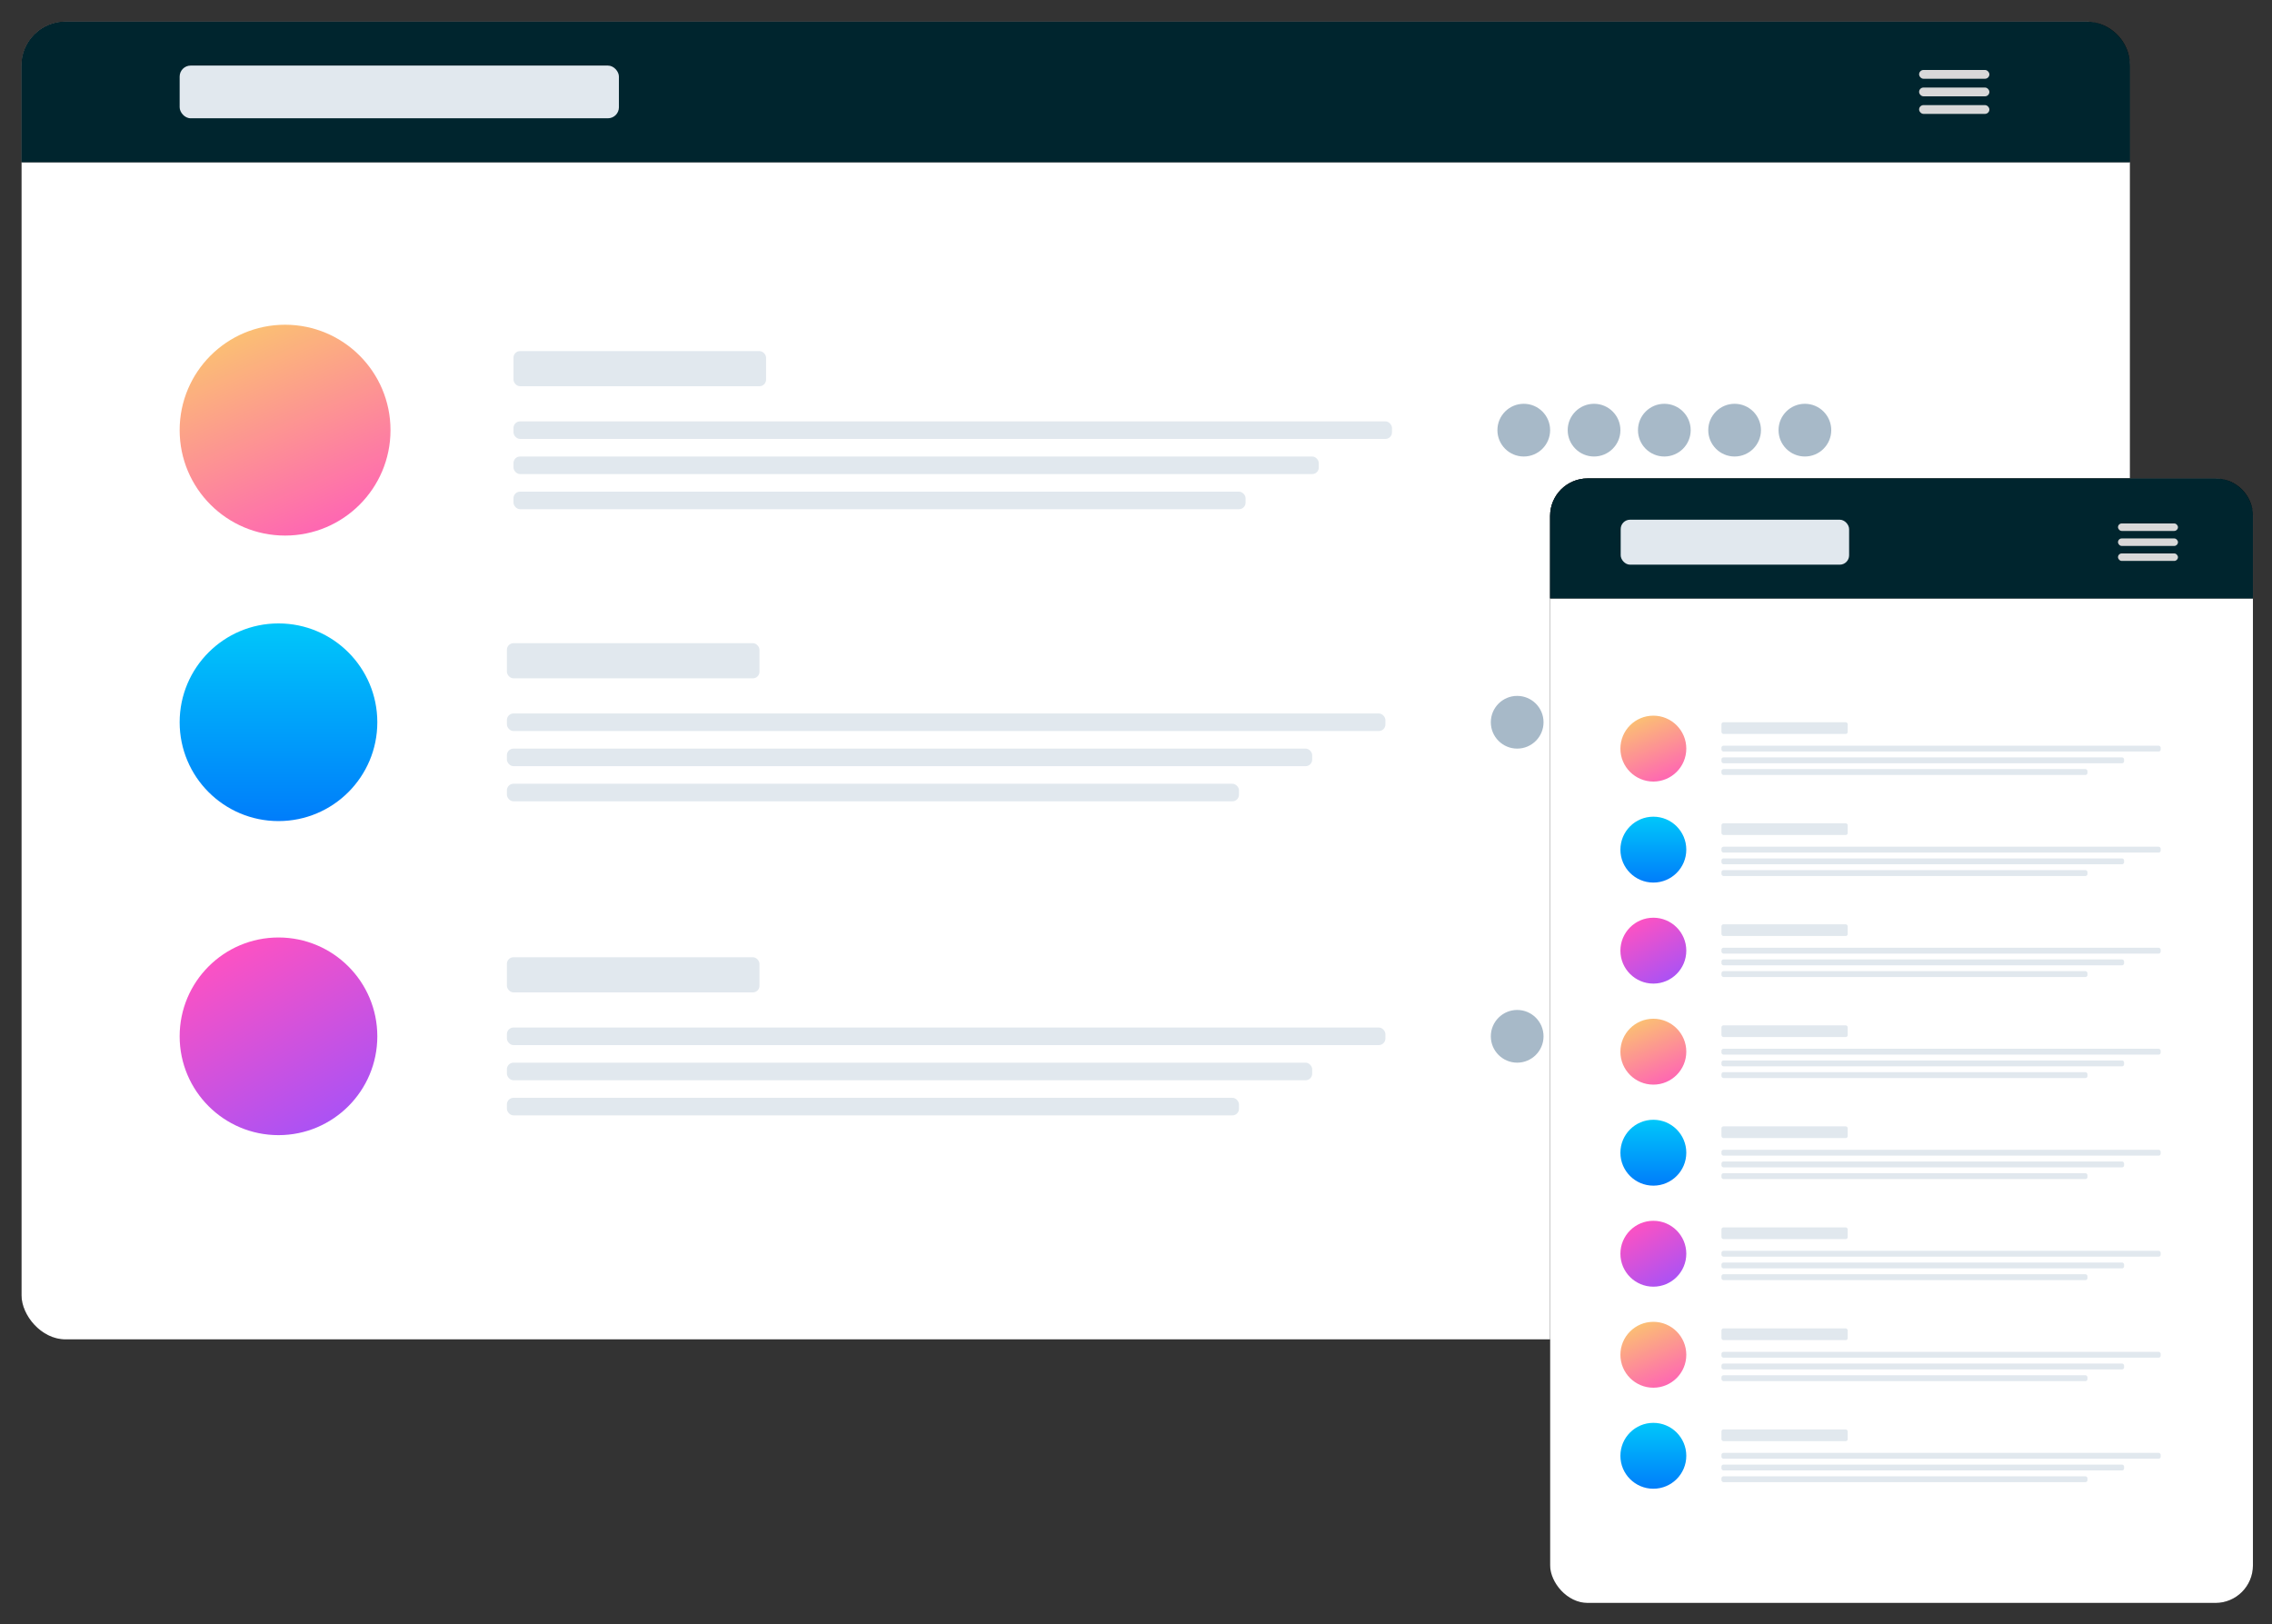 <svg xmlns="http://www.w3.org/2000/svg" xmlns:xlink="http://www.w3.org/1999/xlink" version="1.1" width="540" height="386" viewBox="0 0 540 386" xml:space="preserve">
<rect x="0" y="0" width="540" height="386" fill="#333333" stroke="none"/>
<desc>Created with Fabric.js 3.5.0</desc>
<defs>
</defs>
<rect x="0" y="0" width="100%" height="100%" fill="rgba(255,255,255,0)"/>
<g transform="matrix(0.522 0 0 0.522 270.031 192.805)" id="440017">
<g style="" vector-effect="non-scaling-stroke">
		<g transform="matrix(1 0 0 1 -27.5 -59.5)">
<rect style="stroke: none; stroke-width: 1; stroke-dasharray: none; stroke-linecap: butt; stroke-dashoffset: 0; stroke-linejoin: miter; stroke-miterlimit: 4; is-custom-font: none; font-file-url: none; fill: rgb(0,0,0); fill-rule: evenodd; opacity: 1;" x="-480" y="-300" rx="20" ry="20" width="960" height="600"/>
</g>
		<g transform="matrix(1 0 0 1 -27.5 -59.5)">
<rect style="stroke: none; stroke-width: 1; stroke-dasharray: none; stroke-linecap: butt; stroke-dashoffset: 0; stroke-linejoin: miter; stroke-miterlimit: 4; is-custom-font: none; font-file-url: none; fill: rgb(255,255,255); fill-rule: evenodd; opacity: 1;" x="-480" y="-300" rx="20" ry="20" width="960" height="600"/>
</g>
		<g transform="matrix(1 0 0 1 -27.5 -327.5)">
<path style="stroke: none; stroke-width: 1; stroke-dasharray: none; stroke-linecap: butt; stroke-dashoffset: 0; stroke-linejoin: miter; stroke-miterlimit: 4; is-custom-font: none; font-file-url: none; fill: rgb(0,0,0); fill-rule: evenodd; opacity: 1;" transform=" translate(-480, -32)" d="M 20 0 h 920 c 11.046 0 20 8.954 20 20 v 44 H 0 V 20 C 0 8.954 8.954 0 20 0 z" stroke-linecap="round"/>
</g>
		<g transform="matrix(1 0 0 1 -27.5 -327.5)">
<path style="stroke: none; stroke-width: 1; stroke-dasharray: none; stroke-linecap: butt; stroke-dashoffset: 0; stroke-linejoin: miter; stroke-miterlimit: 4; is-custom-font: none; font-file-url: none; fill: rgb(0,37,46); fill-rule: evenodd; opacity: 1;" transform=" translate(-480, -32)" d="M 20 0 h 920 c 11.046 0 20 8.954 20 20 v 44 H 0 V 20 C 0 8.954 8.954 0 20 0 z" stroke-linecap="round"/>
</g>
		<g transform="matrix(1 0 0 1 -335.5 -327.5)">
<rect style="stroke: none; stroke-width: 1; stroke-dasharray: none; stroke-linecap: butt; stroke-dashoffset: 0; stroke-linejoin: miter; stroke-miterlimit: 4; is-custom-font: none; font-file-url: none; fill: rgb(225,232,238); fill-rule: evenodd; opacity: 1;" x="-100" y="-12" rx="5" ry="5" width="200" height="24"/>
</g>
		<g transform="matrix(1 0 0 1 372.5 -335.5)">
<rect style="stroke: none; stroke-width: 1; stroke-dasharray: none; stroke-linecap: butt; stroke-dashoffset: 0; stroke-linejoin: miter; stroke-miterlimit: 4; is-custom-font: none; font-file-url: none; fill: rgb(216,216,216); fill-rule: evenodd; opacity: 1;" x="-16" y="-2" rx="2" ry="2" width="32" height="4"/>
</g>
		<g transform="matrix(1 0 0 1 372.5 -327.5)">
<rect style="stroke: none; stroke-width: 1; stroke-dasharray: none; stroke-linecap: butt; stroke-dashoffset: 0; stroke-linejoin: miter; stroke-miterlimit: 4; is-custom-font: none; font-file-url: none; fill: rgb(216,216,216); fill-rule: evenodd; opacity: 1;" x="-16" y="-2" rx="2" ry="2" width="32" height="4"/>
</g>
		<g transform="matrix(1 0 0 1 372.5 -319.5)">
<rect style="stroke: none; stroke-width: 1; stroke-dasharray: none; stroke-linecap: butt; stroke-dashoffset: 0; stroke-linejoin: miter; stroke-miterlimit: 4; is-custom-font: none; font-file-url: none; fill: rgb(216,216,216); fill-rule: evenodd; opacity: 1;" x="-16" y="-2" rx="2" ry="2" width="32" height="4"/>
</g>
		<g transform="matrix(1 0 0 1 -387.5 -173.5)">
<linearGradient id="SVGID_22" gradientUnits="objectBoundingBox" gradientTransform="matrix(1 0 0 1 0 0)" x1="0.148" y1="-0.224" x2="0.76" y2="1.194">
<stop offset="0%" style="stop-color:rgb(250,217,97);stop-opacity: 1"/>
<stop offset="100%" style="stop-color:rgb(255,82,193);stop-opacity: 1"/>
</linearGradient>
<circle style="stroke: none; stroke-width: 1; stroke-dasharray: none; stroke-linecap: butt; stroke-dashoffset: 0; stroke-linejoin: miter; stroke-miterlimit: 4; is-custom-font: none; font-file-url: none; fill: url(#SVGID_22); fill-rule: evenodd; opacity: 1;" cx="0" cy="0" r="48"/>
</g>
		<g transform="matrix(1 0 0 1 -226 -201.5)">
<rect style="stroke: none; stroke-width: 1; stroke-dasharray: none; stroke-linecap: butt; stroke-dashoffset: 0; stroke-linejoin: miter; stroke-miterlimit: 4; is-custom-font: none; font-file-url: none; fill: rgb(225,232,238); fill-rule: evenodd; opacity: 1;" x="-57.5" y="-8" rx="3" ry="3" width="115" height="16"/>
</g>
		<g transform="matrix(1 0 0 1 -83.5 -173.5)">
<rect style="stroke: none; stroke-width: 1; stroke-dasharray: none; stroke-linecap: butt; stroke-dashoffset: 0; stroke-linejoin: miter; stroke-miterlimit: 4; is-custom-font: none; font-file-url: none; fill: rgb(225,232,238); fill-rule: evenodd; opacity: 1;" x="-200" y="-4" rx="3" ry="3" width="400" height="8"/>
</g>
		<g transform="matrix(1 0 0 1 -100.166 -157.5)">
<rect style="stroke: none; stroke-width: 1; stroke-dasharray: none; stroke-linecap: butt; stroke-dashoffset: 0; stroke-linejoin: miter; stroke-miterlimit: 4; is-custom-font: none; font-file-url: none; fill: rgb(225,232,238); fill-rule: evenodd; opacity: 1;" x="-183.333" y="-4" rx="3" ry="3" width="366.667" height="8"/>
</g>
		<g transform="matrix(1 0 0 1 -116.834 -141.5)">
<rect style="stroke: none; stroke-width: 1; stroke-dasharray: none; stroke-linecap: butt; stroke-dashoffset: 0; stroke-linejoin: miter; stroke-miterlimit: 4; is-custom-font: none; font-file-url: none; fill: rgb(225,232,238); fill-rule: evenodd; opacity: 1;" x="-166.667" y="-4" rx="3" ry="3" width="333.333" height="8"/>
</g>
		<g transform="matrix(1 0 0 1 176.5 -173.5)">
<circle style="stroke: none; stroke-width: 1; stroke-dasharray: none; stroke-linecap: butt; stroke-dashoffset: 0; stroke-linejoin: miter; stroke-miterlimit: 4; is-custom-font: none; font-file-url: none; fill: rgb(167,185,200); fill-rule: evenodd; opacity: 1;" cx="0" cy="0" r="12"/>
</g>
		<g transform="matrix(1 0 0 1 240.5 -173.5)">
<circle style="stroke: none; stroke-width: 1; stroke-dasharray: none; stroke-linecap: butt; stroke-dashoffset: 0; stroke-linejoin: miter; stroke-miterlimit: 4; is-custom-font: none; font-file-url: none; fill: rgb(167,185,200); fill-rule: evenodd; opacity: 1;" cx="0" cy="0" r="12"/>
</g>
		<g transform="matrix(1 0 0 1 208.5 -173.5)">
<circle style="stroke: none; stroke-width: 1; stroke-dasharray: none; stroke-linecap: butt; stroke-dashoffset: 0; stroke-linejoin: miter; stroke-miterlimit: 4; is-custom-font: none; font-file-url: none; fill: rgb(167,185,200); fill-rule: evenodd; opacity: 1;" cx="0" cy="0" r="12"/>
</g>
		<g transform="matrix(1 0 0 1 272.5 -173.5)">
<circle style="stroke: none; stroke-width: 1; stroke-dasharray: none; stroke-linecap: butt; stroke-dashoffset: 0; stroke-linejoin: miter; stroke-miterlimit: 4; is-custom-font: none; font-file-url: none; fill: rgb(167,185,200); fill-rule: evenodd; opacity: 1;" cx="0" cy="0" r="12"/>
</g>
		<g transform="matrix(1 0 0 1 304.5 -173.5)">
<circle style="stroke: none; stroke-width: 1; stroke-dasharray: none; stroke-linecap: butt; stroke-dashoffset: 0; stroke-linejoin: miter; stroke-miterlimit: 4; is-custom-font: none; font-file-url: none; fill: rgb(167,185,200); fill-rule: evenodd; opacity: 1;" cx="0" cy="0" r="12"/>
</g>
		<g transform="matrix(1 0 0 1 -390.5 -40.5)">
<linearGradient id="SVGID_23" gradientUnits="objectBoundingBox" gradientTransform="matrix(1 0 0 1 0 0)" x1="0.5" y1="0" x2="0.5" y2="1">
<stop offset="0%" style="stop-color:rgb(0,199,250);stop-opacity: 1"/>
<stop offset="100%" style="stop-color:rgb(0,125,250);stop-opacity: 1"/>
</linearGradient>
<circle style="stroke: none; stroke-width: 1; stroke-dasharray: none; stroke-linecap: butt; stroke-dashoffset: 0; stroke-linejoin: miter; stroke-miterlimit: 4; is-custom-font: none; font-file-url: none; fill: url(#SVGID_23); fill-rule: evenodd; opacity: 1;" cx="0" cy="0" r="45"/>
</g>
		<g transform="matrix(1 0 0 1 -229 -68.5)">
<rect style="stroke: none; stroke-width: 1; stroke-dasharray: none; stroke-linecap: butt; stroke-dashoffset: 0; stroke-linejoin: miter; stroke-miterlimit: 4; is-custom-font: none; font-file-url: none; fill: rgb(225,232,238); fill-rule: evenodd; opacity: 1;" x="-57.5" y="-8" rx="3" ry="3" width="115" height="16"/>
</g>
		<g transform="matrix(1 0 0 1 -86.5 -40.5)">
<rect style="stroke: none; stroke-width: 1; stroke-dasharray: none; stroke-linecap: butt; stroke-dashoffset: 0; stroke-linejoin: miter; stroke-miterlimit: 4; is-custom-font: none; font-file-url: none; fill: rgb(225,232,238); fill-rule: evenodd; opacity: 1;" x="-200" y="-4" rx="3" ry="3" width="400" height="8"/>
</g>
		<g transform="matrix(1 0 0 1 -103.166 -24.5)">
<rect style="stroke: none; stroke-width: 1; stroke-dasharray: none; stroke-linecap: butt; stroke-dashoffset: 0; stroke-linejoin: miter; stroke-miterlimit: 4; is-custom-font: none; font-file-url: none; fill: rgb(225,232,238); fill-rule: evenodd; opacity: 1;" x="-183.333" y="-4" rx="3" ry="3" width="366.667" height="8"/>
</g>
		<g transform="matrix(1 0 0 1 -119.834 -8.5)">
<rect style="stroke: none; stroke-width: 1; stroke-dasharray: none; stroke-linecap: butt; stroke-dashoffset: 0; stroke-linejoin: miter; stroke-miterlimit: 4; is-custom-font: none; font-file-url: none; fill: rgb(225,232,238); fill-rule: evenodd; opacity: 1;" x="-166.667" y="-4" rx="3" ry="3" width="333.333" height="8"/>
</g>
		<g transform="matrix(1 0 0 1 173.5 -40.5)">
<circle style="stroke: none; stroke-width: 1; stroke-dasharray: none; stroke-linecap: butt; stroke-dashoffset: 0; stroke-linejoin: miter; stroke-miterlimit: 4; is-custom-font: none; font-file-url: none; fill: rgb(167,185,200); fill-rule: evenodd; opacity: 1;" cx="0" cy="0" r="12"/>
</g>
		<g transform="matrix(1 0 0 1 237.5 -40.5)">
<circle style="stroke: none; stroke-width: 1; stroke-dasharray: none; stroke-linecap: butt; stroke-dashoffset: 0; stroke-linejoin: miter; stroke-miterlimit: 4; is-custom-font: none; font-file-url: none; fill: rgb(167,185,200); fill-rule: evenodd; opacity: 1;" cx="0" cy="0" r="12"/>
</g>
		<g transform="matrix(1 0 0 1 205.5 -40.5)">
<circle style="stroke: none; stroke-width: 1; stroke-dasharray: none; stroke-linecap: butt; stroke-dashoffset: 0; stroke-linejoin: miter; stroke-miterlimit: 4; is-custom-font: none; font-file-url: none; fill: rgb(167,185,200); fill-rule: evenodd; opacity: 1;" cx="0" cy="0" r="12"/>
</g>
		<g transform="matrix(1 0 0 1 -390.5 102.5)">
<linearGradient id="SVGID_24" gradientUnits="objectBoundingBox" gradientTransform="matrix(1 0 0 1 0 0)" x1="0.29" y1="0" x2="0.902" y2="1.112">
<stop offset="0%" style="stop-color:rgb(255,82,193);stop-opacity: 1"/>
<stop offset="100%" style="stop-color:rgb(153,82,255);stop-opacity: 1"/>
</linearGradient>
<circle style="stroke: none; stroke-width: 1; stroke-dasharray: none; stroke-linecap: butt; stroke-dashoffset: 0; stroke-linejoin: miter; stroke-miterlimit: 4; is-custom-font: none; font-file-url: none; fill: url(#SVGID_24); fill-rule: evenodd; opacity: 1;" cx="0" cy="0" r="45"/>
</g>
		<g transform="matrix(1 0 0 1 -229 74.5)">
<rect style="stroke: none; stroke-width: 1; stroke-dasharray: none; stroke-linecap: butt; stroke-dashoffset: 0; stroke-linejoin: miter; stroke-miterlimit: 4; is-custom-font: none; font-file-url: none; fill: rgb(225,232,238); fill-rule: evenodd; opacity: 1;" x="-57.5" y="-8" rx="3" ry="3" width="115" height="16"/>
</g>
		<g transform="matrix(1 0 0 1 -86.5 102.5)">
<rect style="stroke: none; stroke-width: 1; stroke-dasharray: none; stroke-linecap: butt; stroke-dashoffset: 0; stroke-linejoin: miter; stroke-miterlimit: 4; is-custom-font: none; font-file-url: none; fill: rgb(225,232,238); fill-rule: evenodd; opacity: 1;" x="-200" y="-4" rx="3" ry="3" width="400" height="8"/>
</g>
		<g transform="matrix(1 0 0 1 -103.166 118.5)">
<rect style="stroke: none; stroke-width: 1; stroke-dasharray: none; stroke-linecap: butt; stroke-dashoffset: 0; stroke-linejoin: miter; stroke-miterlimit: 4; is-custom-font: none; font-file-url: none; fill: rgb(225,232,238); fill-rule: evenodd; opacity: 1;" x="-183.333" y="-4" rx="3" ry="3" width="366.667" height="8"/>
</g>
		<g transform="matrix(1 0 0 1 -119.834 134.5)">
<rect style="stroke: none; stroke-width: 1; stroke-dasharray: none; stroke-linecap: butt; stroke-dashoffset: 0; stroke-linejoin: miter; stroke-miterlimit: 4; is-custom-font: none; font-file-url: none; fill: rgb(225,232,238); fill-rule: evenodd; opacity: 1;" x="-166.667" y="-4" rx="3" ry="3" width="333.333" height="8"/>
</g>
		<g transform="matrix(1 0 0 1 173.5 102.5)">
<circle style="stroke: none; stroke-width: 1; stroke-dasharray: none; stroke-linecap: butt; stroke-dashoffset: 0; stroke-linejoin: miter; stroke-miterlimit: 4; is-custom-font: none; font-file-url: none; fill: rgb(167,185,200); fill-rule: evenodd; opacity: 1;" cx="0" cy="0" r="12"/>
</g>
		<g transform="matrix(1 0 0 1 237.5 102.5)">
<circle style="stroke: none; stroke-width: 1; stroke-dasharray: none; stroke-linecap: butt; stroke-dashoffset: 0; stroke-linejoin: miter; stroke-miterlimit: 4; is-custom-font: none; font-file-url: none; fill: rgb(167,185,200); fill-rule: evenodd; opacity: 1;" cx="0" cy="0" r="12"/>
</g>
		<g transform="matrix(1 0 0 1 205.5 102.5)">
<circle style="stroke: none; stroke-width: 1; stroke-dasharray: none; stroke-linecap: butt; stroke-dashoffset: 0; stroke-linejoin: miter; stroke-miterlimit: 4; is-custom-font: none; font-file-url: none; fill: rgb(167,185,200); fill-rule: evenodd; opacity: 1;" cx="0" cy="0" r="12"/>
</g>
		<g transform="matrix(1 0 0 1 269.5 102.5)">
<circle style="stroke: none; stroke-width: 1; stroke-dasharray: none; stroke-linecap: butt; stroke-dashoffset: 0; stroke-linejoin: miter; stroke-miterlimit: 4; is-custom-font: none; font-file-url: none; fill: rgb(167,185,200); fill-rule: evenodd; opacity: 1;" cx="0" cy="0" r="12"/>
</g>
		<g transform="matrix(1 0 0 1 348.5 104.5)">
<rect style="stroke: none; stroke-width: 1; stroke-dasharray: none; stroke-linecap: butt; stroke-dashoffset: 0; stroke-linejoin: miter; stroke-miterlimit: 4; is-custom-font: none; font-file-url: none; fill: rgb(0,0,0); fill-rule: evenodd; opacity: 1;" x="-160" y="-256" rx="17.067" ry="17.067" width="320" height="512"/>
</g>
		<g transform="matrix(1 0 0 1 348.5 104.5)">
<rect style="stroke: none; stroke-width: 1; stroke-dasharray: none; stroke-linecap: butt; stroke-dashoffset: 0; stroke-linejoin: miter; stroke-miterlimit: 4; is-custom-font: none; font-file-url: none; fill: rgb(255,255,255); fill-rule: evenodd; opacity: 1;" x="-160" y="-256" rx="17.067" ry="17.067" width="320" height="512"/>
</g>
		<g transform="matrix(1 0 0 1 348.5 -124.194)">
<path style="stroke: none; stroke-width: 1; stroke-dasharray: none; stroke-linecap: butt; stroke-dashoffset: 0; stroke-linejoin: miter; stroke-miterlimit: 4; is-custom-font: none; font-file-url: none; fill: rgb(0,0,0); fill-rule: evenodd; opacity: 1;" transform=" translate(-160, -27.306)" d="M 17.067 0 h 285.866 C 312.36 0 320 7.641 320 17.067 v 37.546 H 0 V 17.067 C 0 7.64 7.641 0 17.067 0 z" stroke-linecap="round"/>
</g>
		<g transform="matrix(1 0 0 1 348.5 -124.194)">
<path style="stroke: none; stroke-width: 1; stroke-dasharray: none; stroke-linecap: butt; stroke-dashoffset: 0; stroke-linejoin: miter; stroke-miterlimit: 4; is-custom-font: none; font-file-url: none; fill: rgb(0,37,46); fill-rule: evenodd; opacity: 1;" transform=" translate(-160, -27.306)" d="M 17.067 0 h 285.866 C 312.36 0 320 7.641 320 17.067 v 37.546 H 0 V 17.067 C 0 7.64 7.641 0 17.067 0 z" stroke-linecap="round"/>
</g>
		<g transform="matrix(1 0 0 1 272.633 -122.487)">
<rect style="stroke: none; stroke-width: 1; stroke-dasharray: none; stroke-linecap: butt; stroke-dashoffset: 0; stroke-linejoin: miter; stroke-miterlimit: 4; is-custom-font: none; font-file-url: none; fill: rgb(225,232,238); fill-rule: evenodd; opacity: 1;" x="-52" y="-10.24" rx="4.267" ry="4.267" width="104" height="20.48"/>
</g>
		<g transform="matrix(1 0 0 1 460.714 -129.314)">
<rect style="stroke: none; stroke-width: 1; stroke-dasharray: none; stroke-linecap: butt; stroke-dashoffset: 0; stroke-linejoin: miter; stroke-miterlimit: 4; is-custom-font: none; font-file-url: none; fill: rgb(216,216,216); fill-rule: evenodd; opacity: 1;" x="-13.653" y="-1.706" rx="1.707" ry="1.707" width="27.307" height="3.413"/>
</g>
		<g transform="matrix(1 0 0 1 460.714 -122.487)">
<rect style="stroke: none; stroke-width: 1; stroke-dasharray: none; stroke-linecap: butt; stroke-dashoffset: 0; stroke-linejoin: miter; stroke-miterlimit: 4; is-custom-font: none; font-file-url: none; fill: rgb(216,216,216); fill-rule: evenodd; opacity: 1;" x="-13.653" y="-1.706" rx="1.707" ry="1.707" width="27.307" height="3.413"/>
</g>
		<g transform="matrix(1 0 0 1 460.714 -115.66)">
<rect style="stroke: none; stroke-width: 1; stroke-dasharray: none; stroke-linecap: butt; stroke-dashoffset: 0; stroke-linejoin: miter; stroke-miterlimit: 4; is-custom-font: none; font-file-url: none; fill: rgb(216,216,216); fill-rule: evenodd; opacity: 1;" x="-13.653" y="-1.706" rx="1.707" ry="1.707" width="27.307" height="3.413"/>
</g>
		<g transform="matrix(1 0 0 1 235.5 -28.5)">
<linearGradient id="SVGID_25" gradientUnits="objectBoundingBox" gradientTransform="matrix(1 0 0 1 0 0)" x1="0.148" y1="-0.224" x2="0.76" y2="1.194">
<stop offset="0%" style="stop-color:rgb(250,217,97);stop-opacity: 1"/>
<stop offset="100%" style="stop-color:rgb(255,82,193);stop-opacity: 1"/>
</linearGradient>
<circle style="stroke: none; stroke-width: 1; stroke-dasharray: none; stroke-linecap: butt; stroke-dashoffset: 0; stroke-linejoin: miter; stroke-miterlimit: 4; is-custom-font: none; font-file-url: none; fill: url(#SVGID_25); fill-rule: evenodd; opacity: 1;" cx="0" cy="0" r="15"/>
</g>
		<g transform="matrix(1 0 0 1 295.25 -37.834)">
<rect style="stroke: none; stroke-width: 1; stroke-dasharray: none; stroke-linecap: butt; stroke-dashoffset: 0; stroke-linejoin: miter; stroke-miterlimit: 4; is-custom-font: none; font-file-url: none; fill: rgb(225,232,238); fill-rule: evenodd; opacity: 1;" x="-28.75" y="-2.667" rx="0.92" ry="0.92" width="57.5" height="5.333"/>
</g>
		<g transform="matrix(1 0 0 1 366.5 -28.5)">
<rect style="stroke: none; stroke-width: 1; stroke-dasharray: none; stroke-linecap: butt; stroke-dashoffset: 0; stroke-linejoin: miter; stroke-miterlimit: 4; is-custom-font: none; font-file-url: none; fill: rgb(225,232,238); fill-rule: evenodd; opacity: 1;" x="-100" y="-1.333" rx="0.92" ry="0.92" width="200" height="2.667"/>
</g>
		<g transform="matrix(1 0 0 1 358.166 -23.166)">
<rect style="stroke: none; stroke-width: 1; stroke-dasharray: none; stroke-linecap: butt; stroke-dashoffset: 0; stroke-linejoin: miter; stroke-miterlimit: 4; is-custom-font: none; font-file-url: none; fill: rgb(225,232,238); fill-rule: evenodd; opacity: 1;" x="-91.666" y="-1.333" rx="0.92" ry="0.92" width="183.333" height="2.667"/>
</g>
		<g transform="matrix(1 0 0 1 349.834 -17.834)">
<rect style="stroke: none; stroke-width: 1; stroke-dasharray: none; stroke-linecap: butt; stroke-dashoffset: 0; stroke-linejoin: miter; stroke-miterlimit: 4; is-custom-font: none; font-file-url: none; fill: rgb(225,232,238); fill-rule: evenodd; opacity: 1;" x="-83.334" y="-1.333" rx="0.92" ry="0.92" width="166.667" height="2.667"/>
</g>
		<g transform="matrix(1 0 0 1 235.5 109.5)">
<linearGradient id="SVGID_26" gradientUnits="objectBoundingBox" gradientTransform="matrix(1 0 0 1 0 0)" x1="0.148" y1="-0.224" x2="0.76" y2="1.194">
<stop offset="0%" style="stop-color:rgb(250,217,97);stop-opacity: 1"/>
<stop offset="100%" style="stop-color:rgb(255,82,193);stop-opacity: 1"/>
</linearGradient>
<circle style="stroke: none; stroke-width: 1; stroke-dasharray: none; stroke-linecap: butt; stroke-dashoffset: 0; stroke-linejoin: miter; stroke-miterlimit: 4; is-custom-font: none; font-file-url: none; fill: url(#SVGID_26); fill-rule: evenodd; opacity: 1;" cx="0" cy="0" r="15"/>
</g>
		<g transform="matrix(1 0 0 1 295.25 100.166)">
<rect style="stroke: none; stroke-width: 1; stroke-dasharray: none; stroke-linecap: butt; stroke-dashoffset: 0; stroke-linejoin: miter; stroke-miterlimit: 4; is-custom-font: none; font-file-url: none; fill: rgb(225,232,238); fill-rule: evenodd; opacity: 1;" x="-28.75" y="-2.667" rx="0.92" ry="0.92" width="57.5" height="5.333"/>
</g>
		<g transform="matrix(1 0 0 1 366.5 109.501)">
<rect style="stroke: none; stroke-width: 1; stroke-dasharray: none; stroke-linecap: butt; stroke-dashoffset: 0; stroke-linejoin: miter; stroke-miterlimit: 4; is-custom-font: none; font-file-url: none; fill: rgb(225,232,238); fill-rule: evenodd; opacity: 1;" x="-100" y="-1.333" rx="0.92" ry="0.92" width="200" height="2.667"/>
</g>
		<g transform="matrix(1 0 0 1 358.166 114.834)">
<rect style="stroke: none; stroke-width: 1; stroke-dasharray: none; stroke-linecap: butt; stroke-dashoffset: 0; stroke-linejoin: miter; stroke-miterlimit: 4; is-custom-font: none; font-file-url: none; fill: rgb(225,232,238); fill-rule: evenodd; opacity: 1;" x="-91.666" y="-1.333" rx="0.92" ry="0.92" width="183.333" height="2.667"/>
</g>
		<g transform="matrix(1 0 0 1 349.834 120.166)">
<rect style="stroke: none; stroke-width: 1; stroke-dasharray: none; stroke-linecap: butt; stroke-dashoffset: 0; stroke-linejoin: miter; stroke-miterlimit: 4; is-custom-font: none; font-file-url: none; fill: rgb(225,232,238); fill-rule: evenodd; opacity: 1;" x="-83.334" y="-1.333" rx="0.92" ry="0.92" width="166.667" height="2.667"/>
</g>
		<g transform="matrix(1 0 0 1 295.25 8.166)">
<rect style="stroke: none; stroke-width: 1; stroke-dasharray: none; stroke-linecap: butt; stroke-dashoffset: 0; stroke-linejoin: miter; stroke-miterlimit: 4; is-custom-font: none; font-file-url: none; fill: rgb(225,232,238); fill-rule: evenodd; opacity: 1;" x="-28.75" y="-2.667" rx="0.92" ry="0.92" width="57.5" height="5.333"/>
</g>
		<g transform="matrix(1 0 0 1 366.5 17.5)">
<rect style="stroke: none; stroke-width: 1; stroke-dasharray: none; stroke-linecap: butt; stroke-dashoffset: 0; stroke-linejoin: miter; stroke-miterlimit: 4; is-custom-font: none; font-file-url: none; fill: rgb(225,232,238); fill-rule: evenodd; opacity: 1;" x="-100" y="-1.333" rx="0.92" ry="0.92" width="200" height="2.667"/>
</g>
		<g transform="matrix(1 0 0 1 358.166 22.834)">
<rect style="stroke: none; stroke-width: 1; stroke-dasharray: none; stroke-linecap: butt; stroke-dashoffset: 0; stroke-linejoin: miter; stroke-miterlimit: 4; is-custom-font: none; font-file-url: none; fill: rgb(225,232,238); fill-rule: evenodd; opacity: 1;" x="-91.666" y="-1.333" rx="0.92" ry="0.92" width="183.333" height="2.667"/>
</g>
		<g transform="matrix(1 0 0 1 349.834 28.166)">
<rect style="stroke: none; stroke-width: 1; stroke-dasharray: none; stroke-linecap: butt; stroke-dashoffset: 0; stroke-linejoin: miter; stroke-miterlimit: 4; is-custom-font: none; font-file-url: none; fill: rgb(225,232,238); fill-rule: evenodd; opacity: 1;" x="-83.334" y="-1.333" rx="0.92" ry="0.92" width="166.667" height="2.667"/>
</g>
		<g transform="matrix(1 0 0 1 235.5 17.5)">
<linearGradient id="SVGID_27" gradientUnits="objectBoundingBox" gradientTransform="matrix(1 0 0 1 0 0)" x1="0.5" y1="0" x2="0.5" y2="1">
<stop offset="0%" style="stop-color:rgb(0,199,250);stop-opacity: 1"/>
<stop offset="100%" style="stop-color:rgb(0,125,250);stop-opacity: 1"/>
</linearGradient>
<circle style="stroke: none; stroke-width: 1; stroke-dasharray: none; stroke-linecap: butt; stroke-dashoffset: 0; stroke-linejoin: miter; stroke-miterlimit: 4; is-custom-font: none; font-file-url: none; fill: url(#SVGID_27); fill-rule: evenodd; opacity: 1;" cx="0" cy="0" r="15"/>
</g>
		<g transform="matrix(1 0 0 1 295.25 146.167)">
<rect style="stroke: none; stroke-width: 1; stroke-dasharray: none; stroke-linecap: butt; stroke-dashoffset: 0; stroke-linejoin: miter; stroke-miterlimit: 4; is-custom-font: none; font-file-url: none; fill: rgb(225,232,238); fill-rule: evenodd; opacity: 1;" x="-28.75" y="-2.667" rx="0.92" ry="0.92" width="57.5" height="5.333"/>
</g>
		<g transform="matrix(1 0 0 1 366.5 155.5)">
<rect style="stroke: none; stroke-width: 1; stroke-dasharray: none; stroke-linecap: butt; stroke-dashoffset: 0; stroke-linejoin: miter; stroke-miterlimit: 4; is-custom-font: none; font-file-url: none; fill: rgb(225,232,238); fill-rule: evenodd; opacity: 1;" x="-100" y="-1.333" rx="0.92" ry="0.92" width="200" height="2.667"/>
</g>
		<g transform="matrix(1 0 0 1 358.166 160.833)">
<rect style="stroke: none; stroke-width: 1; stroke-dasharray: none; stroke-linecap: butt; stroke-dashoffset: 0; stroke-linejoin: miter; stroke-miterlimit: 4; is-custom-font: none; font-file-url: none; fill: rgb(225,232,238); fill-rule: evenodd; opacity: 1;" x="-91.666" y="-1.333" rx="0.92" ry="0.92" width="183.333" height="2.667"/>
</g>
		<g transform="matrix(1 0 0 1 349.834 166.167)">
<rect style="stroke: none; stroke-width: 1; stroke-dasharray: none; stroke-linecap: butt; stroke-dashoffset: 0; stroke-linejoin: miter; stroke-miterlimit: 4; is-custom-font: none; font-file-url: none; fill: rgb(225,232,238); fill-rule: evenodd; opacity: 1;" x="-83.334" y="-1.333" rx="0.92" ry="0.92" width="166.667" height="2.667"/>
</g>
		<g transform="matrix(1 0 0 1 235.5 155.5)">
<linearGradient id="SVGID_28" gradientUnits="objectBoundingBox" gradientTransform="matrix(1 0 0 1 0 0)" x1="0.5" y1="0" x2="0.5" y2="1">
<stop offset="0%" style="stop-color:rgb(0,199,250);stop-opacity: 1"/>
<stop offset="100%" style="stop-color:rgb(0,125,250);stop-opacity: 1"/>
</linearGradient>
<circle style="stroke: none; stroke-width: 1; stroke-dasharray: none; stroke-linecap: butt; stroke-dashoffset: 0; stroke-linejoin: miter; stroke-miterlimit: 4; is-custom-font: none; font-file-url: none; fill: url(#SVGID_28); fill-rule: evenodd; opacity: 1;" cx="0" cy="0" r="15"/>
</g>
		<g transform="matrix(1 0 0 1 295.25 54.166)">
<rect style="stroke: none; stroke-width: 1; stroke-dasharray: none; stroke-linecap: butt; stroke-dashoffset: 0; stroke-linejoin: miter; stroke-miterlimit: 4; is-custom-font: none; font-file-url: none; fill: rgb(225,232,238); fill-rule: evenodd; opacity: 1;" x="-28.75" y="-2.667" rx="0.92" ry="0.92" width="57.5" height="5.333"/>
</g>
		<g transform="matrix(1 0 0 1 366.5 63.501)">
<rect style="stroke: none; stroke-width: 1; stroke-dasharray: none; stroke-linecap: butt; stroke-dashoffset: 0; stroke-linejoin: miter; stroke-miterlimit: 4; is-custom-font: none; font-file-url: none; fill: rgb(225,232,238); fill-rule: evenodd; opacity: 1;" x="-100" y="-1.333" rx="0.92" ry="0.92" width="200" height="2.667"/>
</g>
		<g transform="matrix(1 0 0 1 358.166 68.834)">
<rect style="stroke: none; stroke-width: 1; stroke-dasharray: none; stroke-linecap: butt; stroke-dashoffset: 0; stroke-linejoin: miter; stroke-miterlimit: 4; is-custom-font: none; font-file-url: none; fill: rgb(225,232,238); fill-rule: evenodd; opacity: 1;" x="-91.666" y="-1.333" rx="0.92" ry="0.92" width="183.333" height="2.667"/>
</g>
		<g transform="matrix(1 0 0 1 349.834 74.166)">
<rect style="stroke: none; stroke-width: 1; stroke-dasharray: none; stroke-linecap: butt; stroke-dashoffset: 0; stroke-linejoin: miter; stroke-miterlimit: 4; is-custom-font: none; font-file-url: none; fill: rgb(225,232,238); fill-rule: evenodd; opacity: 1;" x="-83.334" y="-1.333" rx="0.92" ry="0.92" width="166.667" height="2.667"/>
</g>
		<g transform="matrix(1 0 0 1 235.5 63.5)">
<linearGradient id="SVGID_29" gradientUnits="objectBoundingBox" gradientTransform="matrix(1 0 0 1 0 0)" x1="0.29" y1="0" x2="0.902" y2="1.112">
<stop offset="0%" style="stop-color:rgb(255,82,193);stop-opacity: 1"/>
<stop offset="100%" style="stop-color:rgb(153,82,255);stop-opacity: 1"/>
</linearGradient>
<circle style="stroke: none; stroke-width: 1; stroke-dasharray: none; stroke-linecap: butt; stroke-dashoffset: 0; stroke-linejoin: miter; stroke-miterlimit: 4; is-custom-font: none; font-file-url: none; fill: url(#SVGID_29); fill-rule: evenodd; opacity: 1;" cx="0" cy="0" r="15"/>
</g>
		<g transform="matrix(1 0 0 1 295.25 192.167)">
<rect style="stroke: none; stroke-width: 1; stroke-dasharray: none; stroke-linecap: butt; stroke-dashoffset: 0; stroke-linejoin: miter; stroke-miterlimit: 4; is-custom-font: none; font-file-url: none; fill: rgb(225,232,238); fill-rule: evenodd; opacity: 1;" x="-28.75" y="-2.667" rx="0.92" ry="0.92" width="57.5" height="5.333"/>
</g>
		<g transform="matrix(1 0 0 1 366.5 201.5)">
<rect style="stroke: none; stroke-width: 1; stroke-dasharray: none; stroke-linecap: butt; stroke-dashoffset: 0; stroke-linejoin: miter; stroke-miterlimit: 4; is-custom-font: none; font-file-url: none; fill: rgb(225,232,238); fill-rule: evenodd; opacity: 1;" x="-100" y="-1.333" rx="0.92" ry="0.92" width="200" height="2.667"/>
</g>
		<g transform="matrix(1 0 0 1 358.166 206.833)">
<rect style="stroke: none; stroke-width: 1; stroke-dasharray: none; stroke-linecap: butt; stroke-dashoffset: 0; stroke-linejoin: miter; stroke-miterlimit: 4; is-custom-font: none; font-file-url: none; fill: rgb(225,232,238); fill-rule: evenodd; opacity: 1;" x="-91.666" y="-1.333" rx="0.92" ry="0.92" width="183.333" height="2.667"/>
</g>
		<g transform="matrix(1 0 0 1 349.834 212.167)">
<rect style="stroke: none; stroke-width: 1; stroke-dasharray: none; stroke-linecap: butt; stroke-dashoffset: 0; stroke-linejoin: miter; stroke-miterlimit: 4; is-custom-font: none; font-file-url: none; fill: rgb(225,232,238); fill-rule: evenodd; opacity: 1;" x="-83.334" y="-1.333" rx="0.92" ry="0.92" width="166.667" height="2.667"/>
</g>
		<g transform="matrix(1 0 0 1 235.5 201.5)">
<linearGradient id="SVGID_30" gradientUnits="objectBoundingBox" gradientTransform="matrix(1 0 0 1 0 0)" x1="0.29" y1="0" x2="0.902" y2="1.112">
<stop offset="0%" style="stop-color:rgb(255,82,193);stop-opacity: 1"/>
<stop offset="100%" style="stop-color:rgb(153,82,255);stop-opacity: 1"/>
</linearGradient>
<circle style="stroke: none; stroke-width: 1; stroke-dasharray: none; stroke-linecap: butt; stroke-dashoffset: 0; stroke-linejoin: miter; stroke-miterlimit: 4; is-custom-font: none; font-file-url: none; fill: url(#SVGID_30); fill-rule: evenodd; opacity: 1;" cx="0" cy="0" r="15"/>
</g>
		<g transform="matrix(1 0 0 1 235.5 247.5)">
<linearGradient id="SVGID_31" gradientUnits="objectBoundingBox" gradientTransform="matrix(1 0 0 1 0 0)" x1="0.148" y1="-0.224" x2="0.76" y2="1.194">
<stop offset="0%" style="stop-color:rgb(250,217,97);stop-opacity: 1"/>
<stop offset="100%" style="stop-color:rgb(255,82,193);stop-opacity: 1"/>
</linearGradient>
<circle style="stroke: none; stroke-width: 1; stroke-dasharray: none; stroke-linecap: butt; stroke-dashoffset: 0; stroke-linejoin: miter; stroke-miterlimit: 4; is-custom-font: none; font-file-url: none; fill: url(#SVGID_31); fill-rule: evenodd; opacity: 1;" cx="0" cy="0" r="15"/>
</g>
		<g transform="matrix(1 0 0 1 295.25 238.167)">
<rect style="stroke: none; stroke-width: 1; stroke-dasharray: none; stroke-linecap: butt; stroke-dashoffset: 0; stroke-linejoin: miter; stroke-miterlimit: 4; is-custom-font: none; font-file-url: none; fill: rgb(225,232,238); fill-rule: evenodd; opacity: 1;" x="-28.75" y="-2.667" rx="0.92" ry="0.92" width="57.5" height="5.333"/>
</g>
		<g transform="matrix(1 0 0 1 366.5 247.5)">
<rect style="stroke: none; stroke-width: 1; stroke-dasharray: none; stroke-linecap: butt; stroke-dashoffset: 0; stroke-linejoin: miter; stroke-miterlimit: 4; is-custom-font: none; font-file-url: none; fill: rgb(225,232,238); fill-rule: evenodd; opacity: 1;" x="-100" y="-1.333" rx="0.92" ry="0.92" width="200" height="2.667"/>
</g>
		<g transform="matrix(1 0 0 1 358.166 252.833)">
<rect style="stroke: none; stroke-width: 1; stroke-dasharray: none; stroke-linecap: butt; stroke-dashoffset: 0; stroke-linejoin: miter; stroke-miterlimit: 4; is-custom-font: none; font-file-url: none; fill: rgb(225,232,238); fill-rule: evenodd; opacity: 1;" x="-91.666" y="-1.333" rx="0.92" ry="0.92" width="183.333" height="2.667"/>
</g>
		<g transform="matrix(1 0 0 1 349.834 258.166)">
<rect style="stroke: none; stroke-width: 1; stroke-dasharray: none; stroke-linecap: butt; stroke-dashoffset: 0; stroke-linejoin: miter; stroke-miterlimit: 4; is-custom-font: none; font-file-url: none; fill: rgb(225,232,238); fill-rule: evenodd; opacity: 1;" x="-83.334" y="-1.333" rx="0.92" ry="0.92" width="166.667" height="2.667"/>
</g>
		<g transform="matrix(1 0 0 1 295.25 284.166)">
<rect style="stroke: none; stroke-width: 1; stroke-dasharray: none; stroke-linecap: butt; stroke-dashoffset: 0; stroke-linejoin: miter; stroke-miterlimit: 4; is-custom-font: none; font-file-url: none; fill: rgb(225,232,238); fill-rule: evenodd; opacity: 1;" x="-28.75" y="-2.667" rx="0.92" ry="0.92" width="57.5" height="5.333"/>
</g>
		<g transform="matrix(1 0 0 1 366.5 293.5)">
<rect style="stroke: none; stroke-width: 1; stroke-dasharray: none; stroke-linecap: butt; stroke-dashoffset: 0; stroke-linejoin: miter; stroke-miterlimit: 4; is-custom-font: none; font-file-url: none; fill: rgb(225,232,238); fill-rule: evenodd; opacity: 1;" x="-100" y="-1.333" rx="0.92" ry="0.92" width="200" height="2.667"/>
</g>
		<g transform="matrix(1 0 0 1 358.166 298.834)">
<rect style="stroke: none; stroke-width: 1; stroke-dasharray: none; stroke-linecap: butt; stroke-dashoffset: 0; stroke-linejoin: miter; stroke-miterlimit: 4; is-custom-font: none; font-file-url: none; fill: rgb(225,232,238); fill-rule: evenodd; opacity: 1;" x="-91.666" y="-1.333" rx="0.92" ry="0.92" width="183.333" height="2.667"/>
</g>
		<g transform="matrix(1 0 0 1 349.834 304.166)">
<rect style="stroke: none; stroke-width: 1; stroke-dasharray: none; stroke-linecap: butt; stroke-dashoffset: 0; stroke-linejoin: miter; stroke-miterlimit: 4; is-custom-font: none; font-file-url: none; fill: rgb(225,232,238); fill-rule: evenodd; opacity: 1;" x="-83.334" y="-1.333" rx="0.92" ry="0.92" width="166.667" height="2.667"/>
</g>
		<g transform="matrix(1 0 0 1 235.5 293.5)">
<linearGradient id="SVGID_32" gradientUnits="objectBoundingBox" gradientTransform="matrix(1 0 0 1 0 0)" x1="0.5" y1="0" x2="0.5" y2="1">
<stop offset="0%" style="stop-color:rgb(0,199,250);stop-opacity: 1"/>
<stop offset="100%" style="stop-color:rgb(0,125,250);stop-opacity: 1"/>
</linearGradient>
<circle style="stroke: none; stroke-width: 1; stroke-dasharray: none; stroke-linecap: butt; stroke-dashoffset: 0; stroke-linejoin: miter; stroke-miterlimit: 4; is-custom-font: none; font-file-url: none; fill: url(#SVGID_32); fill-rule: evenodd; opacity: 1;" cx="0" cy="0" r="15"/>
</g>
</g>
</g>
</svg>
